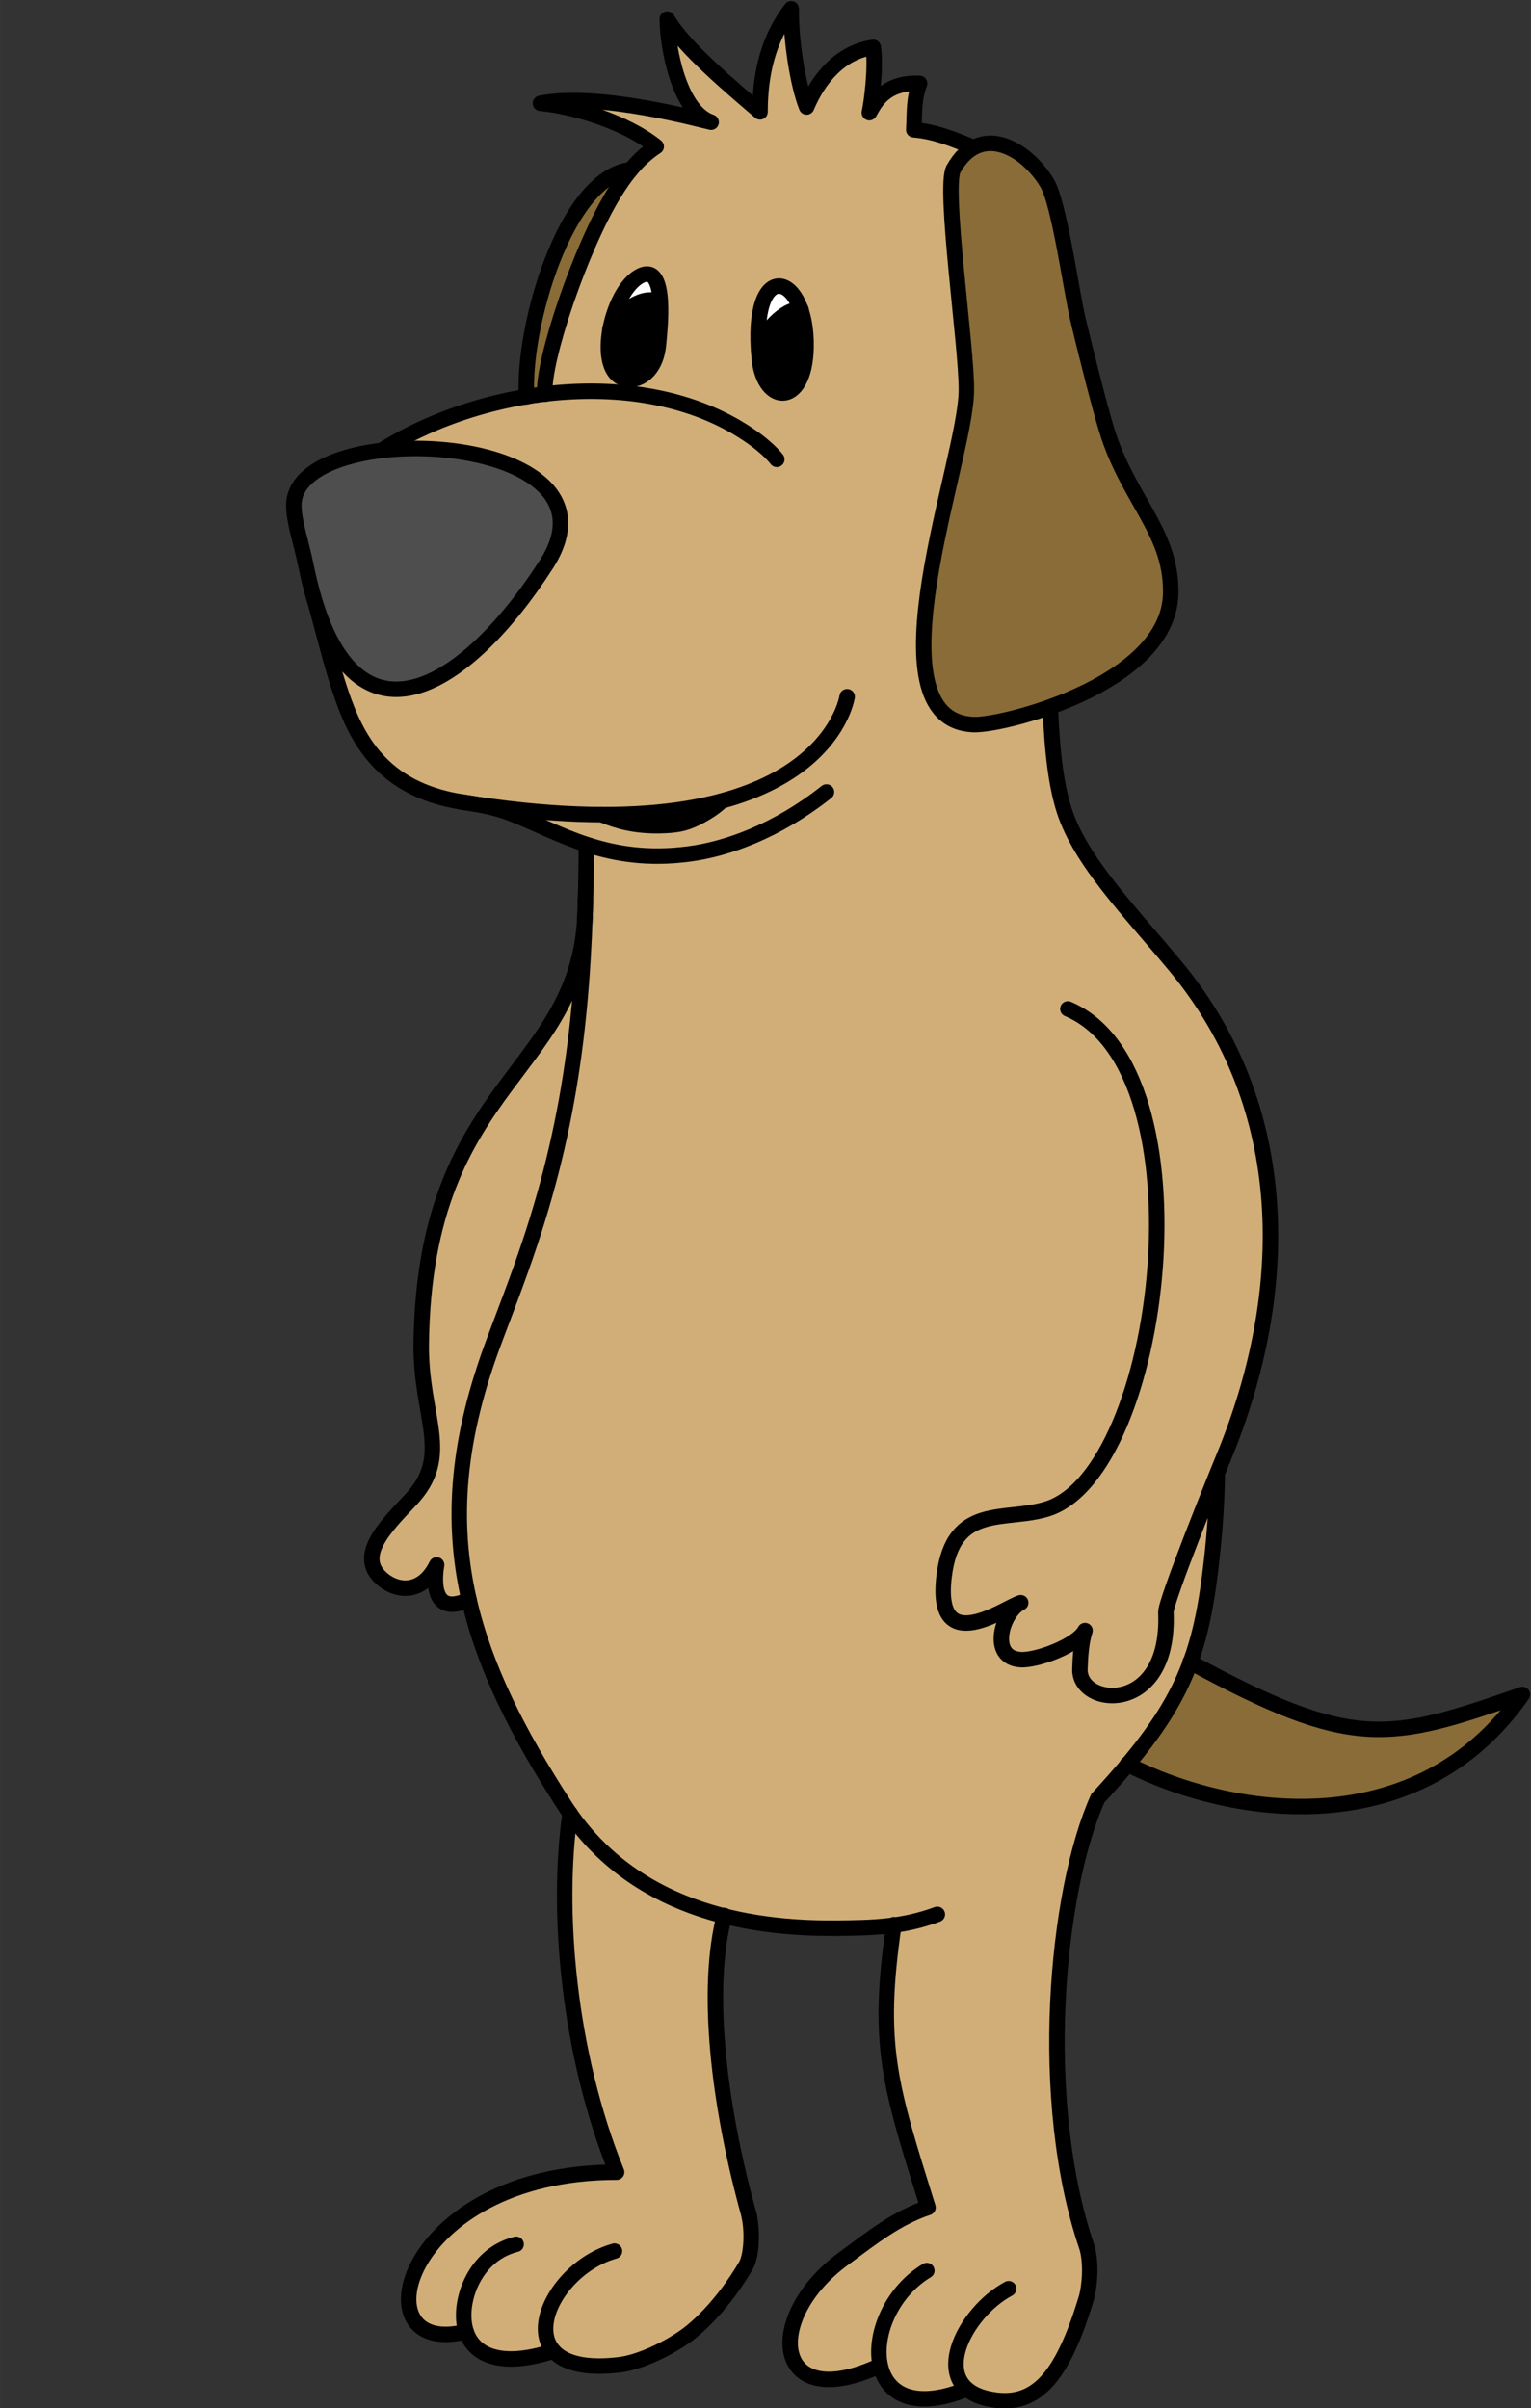 <?xml version="1.0" encoding="UTF-8"?>
<!DOCTYPE svg PUBLIC "-//W3C//DTD SVG 1.1//EN" "http://www.w3.org/Graphics/SVG/1.1/DTD/svg11.dtd">
<!-- Creator: CorelDRAW X6 -->
<svg xmlns="http://www.w3.org/2000/svg" xml:space="preserve" width="78.581mm" height="123.56mm" version="1.1" style="shape-rendering:geometricPrecision; text-rendering:geometricPrecision; image-rendering:optimizeQuality; fill-rule:evenodd; clip-rule:evenodd"
viewBox="0 0 7858 12356"
 xmlns:xlink="http://www.w3.org/1999/xlink">
 <rect x="0" y="0" width="7858" height="12356" fill="#333333" stroke="none"/>
 <defs>
  <style type="text/css">
   <![CDATA[
    .str0 {stroke:black;stroke-width:79.37;stroke-linecap:round;stroke-linejoin:round}
    .fil5 {fill:none}
    .fil2 {fill:black}
    .fil0 {fill:#4E4E4E}
    .fil1 {fill:#896C37}
    .fil4 {fill:#D1AE78}
    .fil3 {fill:white}
   ]]>
  </style>
 </defs>
 <g id="Colours">
  <path class="fil0" d="M2804 2896c292,-455 -362,-642 -843,-585 -249,29 -452,124 -453,281 0,87 37,186 62,309 16,81 35,153 56,216 245,745 785,391 1178,-221z"/>
  <path class="fil1" d="M5886 2637c-69,-125 -152,-255 -207,-436 -31,-102 -92,-335 -147,-567 -34,-143 -95,-592 -158,-696 -79,-133 -244,-256 -379,-180 -37,21 -71,56 -101,110 -26,47 -9,274 14,518 23,243 53,502 52,616 0,183 -129,598 -189,979 -60,384 -51,727 226,738 62,3 220,-28 393,-90 63,-23 127,-49 190,-80 228,-113 430,-282 429,-512 0,-157 -55,-274 -123,-397z"/>
  <path class="fil1" d="M7814 8695c-687,240 -870,287 -1705,-166l-1 0c-64,175 -162,333 -322,524l1 0c539,274 1489,412 2027,-358z"/>
  <path class="fil1" d="M2795 2022c-11,-177 185,-751 353,-1026 27,-45 56,-87 88,-126 -335,38 -558,812 -534,1165 31,-5 61,-9 92,-13z"/>
  <path class="fil2" d="M3380 1764c2,-25 13,-119 10,-205 -77,-69 -233,63 -258,128 -25,132 -2,261 104,260 65,-1 135,-61 145,-183z"/>
  <path class="fil2" d="M3897 1839c25,249 250,252 240,-91 -2,-63 -12,-117 -27,-160 -85,-9 -192,121 -218,192 1,19 2,38 4,59z"/>
  <path class="fil3" d="M3390 1559c-4,-95 -26,-180 -100,-145 -76,35 -136,156 -159,273 25,-65 181,-197 258,-128z"/>
  <path class="fil3" d="M4111 1588c-68,-192 -237,-171 -218,192 26,-71 133,-201 218,-192z"/>
  <path class="fil4" d="M2718 6377c186,-555 254,-1066 281,-1618 -73,763 -822,832 -836,2137 -4,382 163,570 -55,801 -128,136 -290,294 -136,413 78,60 199,64 270,-80 -20,120 -2,259 165,177 -95,-412 -59,-832 132,-1340 56,-149 119,-310 179,-491z"/>
  <path class="fil4" d="M3845 11372c-162,-583 -224,-1174 -128,-1542 -282,-71 -579,-219 -792,-524 -71,494 -11,1226 239,1841 -1107,0 -1332,961 -773,818 40,120 176,188 448,100 53,60 160,93 340,71 114,-14 279,-97 368,-170 133,-109 232,-257 279,-338 33,-57 33,-188 17,-255z"/>
  <path class="fil4" d="M3088 4180c251,1 452,-26 614,-70 -24,27 -80,63 -129,87 -63,31 -107,37 -187,39 -124,3 -211,-20 -298,-57zm2946 779c-235,-283 -488,-539 -572,-801 -39,-121 -62,-291 -71,-530 -173,62 -331,93 -393,90 -277,-11 -287,-354 -226,-738 60,-381 189,-796 189,-979 0,-114 -30,-373 -52,-616 -23,-244 -40,-471 -14,-518 30,-54 65,-90 101,-110 -103,-43 -197,-81 -305,-90 5,-95 -1,-156 30,-238 -184,-8 -232,107 -258,150 12,-54 35,-234 20,-335 -168,24 -279,157 -342,306 -47,-117 -81,-348 -79,-504 -63,83 -160,236 -160,529 -141,-121 -394,-332 -476,-476 0,140 59,472 225,529 -41,-8 -575,-157 -876,-97 170,16 436,95 594,222 -50,33 -92,73 -130,119 0,0 0,0 0,0 -32,39 -61,81 -88,126 -168,275 -364,848 -353,1026 -31,4 -62,8 -92,13 -270,45 -530,141 -743,275 481,-57 1136,130 843,585 -393,612 -933,966 -1178,221 40,144 77,299 125,440 78,230 207,491 613,558 16,3 32,5 48,8 74,12 143,27 213,54 121,47 242,111 384,158 0,29 0,59 0,88 -1,113 -4,222 -9,330 -23,558 -93,1063 -281,1626 -60,181 -123,341 -179,491 -192,508 -227,928 -132,1340 0,0 0,0 0,0 79,343 248,681 493,1058 9,13 18,27 27,39 213,305 510,453 792,524 216,54 422,63 576,61 105,-1 199,-2 293,-16 -90,618 -22,822 175,1451 -159,53 -285,153 -434,263 -418,308 -358,805 189,548 32,144 172,231 444,120 25,22 60,38 105,49 246,56 383,-104 507,-513 17,-56 29,-177 4,-263 -258,-752 -159,-1829 56,-2305 56,-61 106,-117 151,-171l0 0c160,-191 258,-349 322,-524 59,-161 90,-336 114,-564 15,-141 23,-276 25,-407 15,-37 27,-66 33,-81 351,-850 355,-1793 -247,-2518zm-2654 -3195c-10,122 -80,182 -145,183 -106,1 -129,-127 -104,-260 22,-118 83,-238 159,-273 74,-34 96,50 100,145 4,86 -8,180 -10,205zm758 -16c10,343 -216,340 -240,91 -2,-21 -4,-40 -4,-59 -19,-363 150,-384 218,-192 15,43 25,97 27,160z"/>
 </g>
 <g id="lineart">
  <path class="fil5 str0" d="M5481 5177c738,311 491,2380 -107,2566 -215,67 -482,-31 -528,344 -53,431 320,157 393,137 -96,49 -164,280 -2,292 83,6 292,-72 332,-149 -19,56 -24,130 -26,197 -8,197 464,242 441,-291 -2,-58 256,-697 297,-796 351,-850 355,-1793 -247,-2518 -235,-283 -488,-539 -572,-801 -39,-121 -62,-291 -71,-530m-803 6248c-90,618 -22,822 175,1451 -159,53 -285,153 -434,263 -418,308 -358,805 189,548m1730 -4578c-2,131 -10,266 -25,407 -57,544 -152,788 -588,1260 -215,477 -314,1553 -56,2305 25,86 13,207 -4,263 -124,408 -261,569 -507,513 -308,-71 -121,-441 109,-564m-420 -93c-353,212 -361,838 206,608m-1954 -7923c0,29 0,59 0,88 -9,696 -65,1284 -290,1956 -60,181 -123,341 -179,491 -192,508 -227,928 -132,1340 79,343 248,681 493,1058 373,575 1032,628 1395,625 185,-2 336,-5 515,-71"/>
  <path class="fil5 str0" d="M1625 3116c40,144 77,299 125,440 78,230 207,491 613,558 1788,292 1974,-472 1985,-539m-2388 -1265c545,-342 1401,-442 1927,-47 23,17 74,60 100,94"/>
  <path class="fil5 str0" d="M2804 2896c-427,664 -1027,1024 -1234,5 -25,-123 -62,-222 -62,-309 2,-459 1740,-387 1296,304z"/>
  <path class="fil5 str0" d="M4995 756c-103,-43 -197,-81 -305,-90 5,-95 -1,-156 30,-238 -184,-8 -232,107 -258,150 12,-54 35,-234 20,-335 -168,24 -279,157 -342,306 -47,-117 -81,-348 -79,-504 -63,83 -160,236 -160,529 -141,-121 -394,-332 -476,-476 0,140 59,472 225,529 -41,-8 -575,-157 -876,-97 170,16 436,95 594,222 -92,60 -159,147 -219,245 -168,275 -364,848 -353,1026"/>
  <path class="fil5 str0" d="M4894 867c-26,47 -9,274 14,518 23,243 53,502 52,616 0,183 -129,598 -189,979 -60,384 -51,727 226,738 84,3 348,-55 583,-171 228,-113 430,-282 429,-512 0,-157 -55,-274 -123,-397 -69,-125 -152,-255 -207,-436 -31,-102 -92,-335 -147,-567 -34,-143 -95,-592 -158,-696 -101,-169 -340,-323 -481,-70z"/>
  <path class="fil5 str0" d="M5786 9053c0,0 0,0 1,0 539,274 1489,412 2027,-358 -687,240 -870,287 -1705,-166 0,0 -1,0 -1,0"/>
  <path class="fil5 str0" d="M2926 9305c-71,494 -11,1226 239,1841 -1107,0 -1332,961 -773,818"/>
  <path class="fil5 str0" d="M3718 9829c-97,368 -35,959 128,1542"/>
  <path class="fil5 str0" d="M2649 11516c-200,50 -280,258 -268,391 13,153 147,259 460,157"/>
  <path class="fil5 str0" d="M3154 11551c-359,100 -584,658 27,583 114,-14 279,-97 368,-170 133,-109 232,-257 279,-338 33,-57 33,-188 17,-255"/>
  <path class="fil5 str0" d="M3088 4180c87,36 174,59 298,57 80,-2 124,-8 187,-39 49,-24 105,-60 129,-87"/>
  <path class="fil5 str0" d="M2363 4114c93,14 176,28 261,61 246,95 492,262 911,207 193,-25 450,-115 707,-318"/>
  <path class="fil5 str0" d="M3290 1414c-160,75 -254,535 -55,533 65,-1 135,-61 145,-183 4,-52 50,-415 -90,-350z"/>
  <path class="fil5 str0" d="M3131 1687c25,-65 181,-197 258,-128"/>
  <path class="fil5 str0" d="M3237 871c-335,38 -558,812 -534,1165 -24,-352 199,-1127 534,-1165z"/>
  <path class="fil5 str0" d="M3004 4619c11,899 -826,896 -842,2277 -4,382 163,570 -55,801 -128,136 -290,294 -136,413 78,60 199,64 270,-80 -20,120 -2,259 166,177"/>
  <path class="fil5 str0" d="M3897 1839c-50,-509 230,-450 240,-91 10,343 -216,340 -240,91z"/>
  <path class="fil5 str0" d="M3893 1780c26,-71 133,-201 218,-192"/>
 </g>
</svg>

